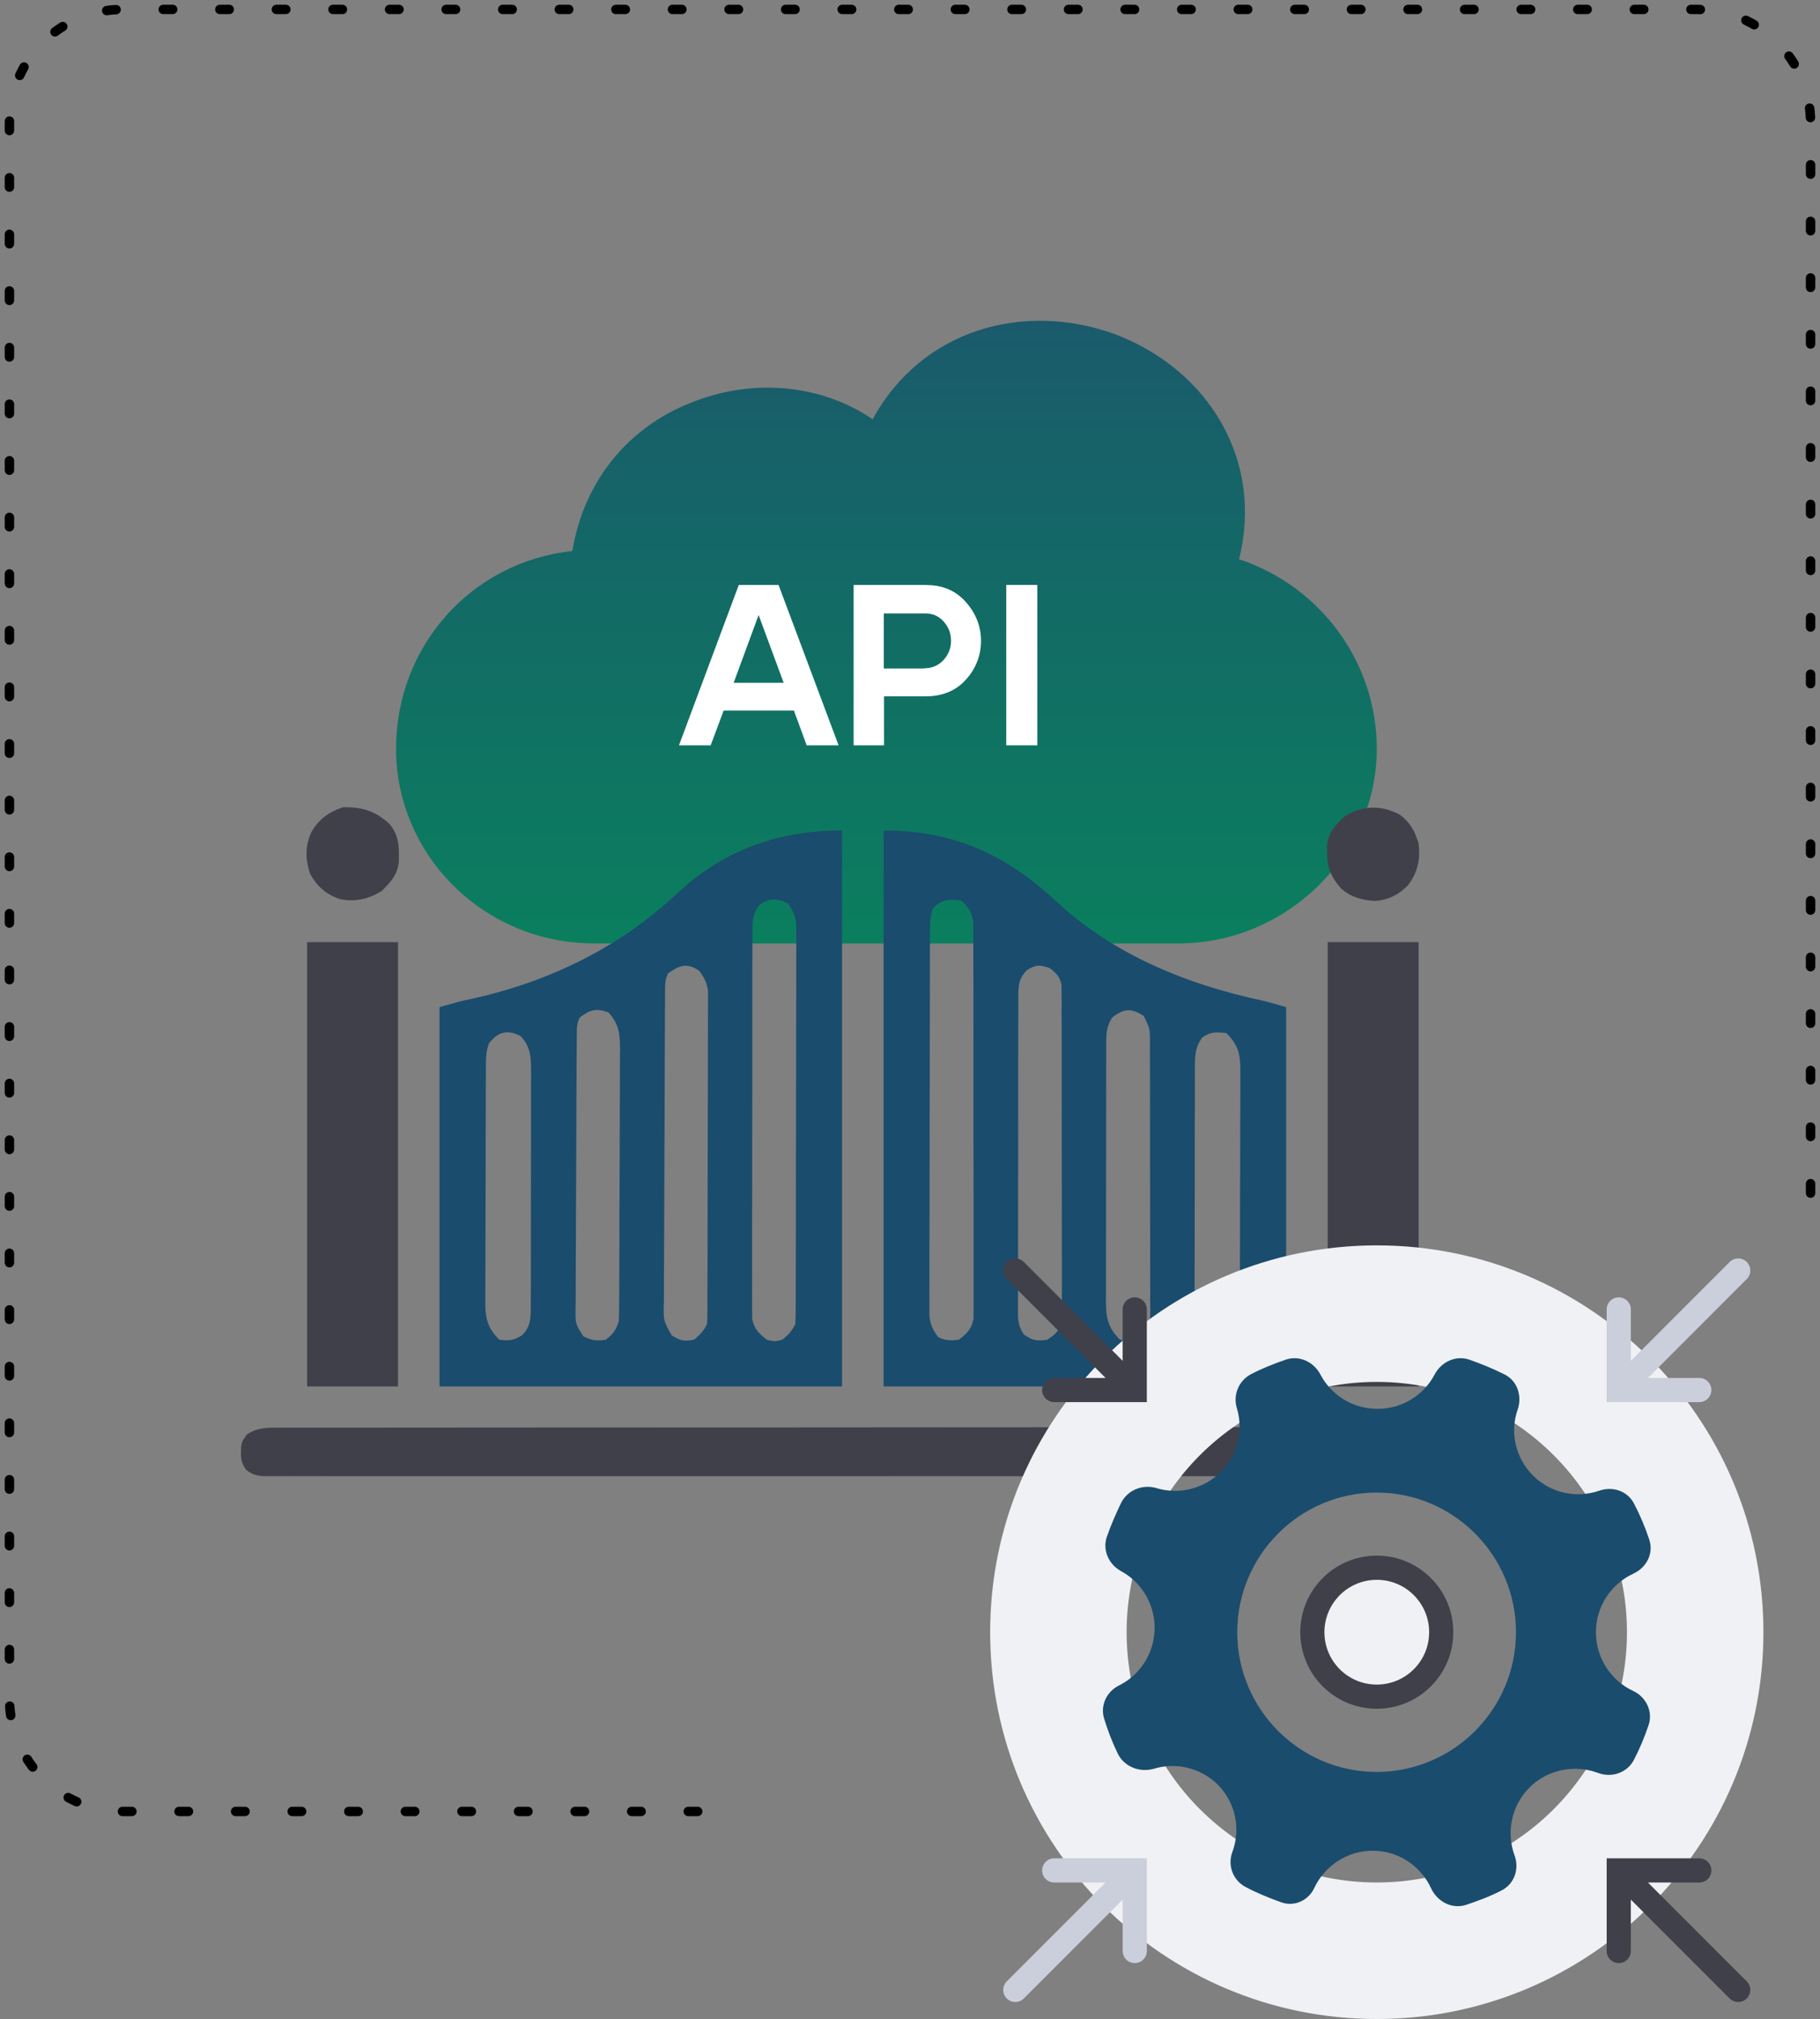 <svg width="193" height="214" viewBox="0 0 193 214" fill="none" xmlns="http://www.w3.org/2000/svg">
<rect x="0" y="0" width="193" height="214" fill="#808080" stroke="none"/>
<path d="M192 126.461V13C192 6.373 186.627 1 180 1H13C6.373 1 1 6.373 1 13V180C1 186.627 6.373 192 13 192H75.902" stroke="black" stroke-linecap="round" stroke-dasharray="1 5"/>
<path d="M131.393 59.275C140.157 62.184 146 70.329 146 79.347C146 90.692 136.36 100 124.966 100H63.034C51.348 100 42 90.692 42 79.347C42 68.584 49.888 59.566 60.697 58.403C61.865 51.13 66.539 45.312 73.258 42.694C79.685 40.076 86.989 40.658 92.539 44.44C97.798 34.84 108.607 31.931 118.247 35.422C128.18 39.204 134.022 48.803 131.393 59.275Z" fill="url(#paint0_linear_45_370)"/>
<path fill-rule="evenodd" clip-rule="evenodd" d="M88.927 79H85.542L84.19 75.313H76.737L75.362 79H72L78.344 62H82.561L88.927 79ZM80.446 65.189L77.8 72.373H83.104L80.446 65.189Z" fill="white"/>
<path fill-rule="evenodd" clip-rule="evenodd" d="M90.522 62H98.287L98.264 62.012C99.985 62.012 101.372 62.617 102.435 63.826C103.498 65.035 104.029 66.398 104.029 67.916C104.029 69.469 103.498 70.844 102.435 72.029C101.372 73.215 99.939 73.808 98.148 73.808H93.746V79H90.522V62ZM93.723 70.856H98.021L97.998 70.832C98.841 70.832 99.523 70.536 100.055 69.955C100.586 69.374 100.852 68.698 100.852 67.927C100.852 67.157 100.598 66.481 100.089 65.9C99.581 65.319 98.945 65.023 98.171 65.023H93.723V70.856Z" fill="white"/>
<path d="M110 79H106.707V62H110V79Z" fill="white"/>
<path d="M89.297 88.022C89.297 107.47 89.297 126.918 89.297 146.955C75.211 146.955 61.124 146.955 46.611 146.955C46.611 133.687 46.611 120.418 46.611 106.748C48.755 106.136 48.755 106.136 49.789 105.92C58.231 104.085 65.719 100.45 72.018 94.501C76.895 90.005 82.726 88.022 89.297 88.022ZM80.431 96.038C79.835 96.992 79.795 97.534 79.792 98.653C79.789 98.921 79.789 98.921 79.786 99.195C79.781 99.793 79.784 100.39 79.787 100.988C79.785 101.417 79.782 101.847 79.779 102.276C79.773 103.441 79.774 104.605 79.777 105.77C79.778 106.743 79.776 107.715 79.774 108.688C79.769 110.982 79.77 113.276 79.775 115.57C79.779 117.937 79.775 120.303 79.766 122.67C79.759 124.703 79.757 126.735 79.759 128.767C79.761 129.981 79.76 131.195 79.754 132.408C79.749 133.55 79.751 134.69 79.758 135.832C79.759 136.25 79.758 136.669 79.755 137.087C79.75 137.659 79.754 138.231 79.761 138.802C79.761 139.122 79.761 139.442 79.761 139.772C79.987 140.884 80.436 141.298 81.311 141.998C82.149 142.205 82.149 142.205 82.963 141.998C83.597 141.484 83.976 141.074 84.34 140.346C84.368 139.78 84.377 139.214 84.379 138.647C84.38 138.285 84.382 137.922 84.383 137.549C84.384 137.144 84.384 136.74 84.384 136.336C84.385 135.912 84.387 135.488 84.388 135.065C84.392 133.911 84.394 132.758 84.395 131.605C84.396 130.884 84.397 130.164 84.398 129.444C84.402 127.191 84.405 124.938 84.406 122.685C84.407 120.083 84.412 117.481 84.42 114.879C84.426 112.869 84.428 110.859 84.429 108.849C84.429 107.647 84.431 106.446 84.436 105.245C84.44 104.115 84.441 102.985 84.438 101.855C84.438 101.441 84.439 101.026 84.442 100.612C84.445 100.045 84.444 99.479 84.441 98.913C84.442 98.596 84.442 98.279 84.442 97.953C84.328 97.009 84.078 96.49 83.514 95.732C82.393 95.172 81.342 95.162 80.431 96.038ZM70.846 103.168C70.492 103.876 70.532 104.384 70.528 105.177C70.526 105.486 70.523 105.795 70.521 106.114C70.52 106.455 70.518 106.796 70.517 107.147C70.515 107.505 70.513 107.863 70.51 108.231C70.503 109.42 70.499 110.608 70.495 111.797C70.493 112.206 70.492 112.615 70.491 113.023C70.485 114.725 70.48 116.426 70.476 118.127C70.472 120.566 70.463 123.004 70.447 125.443C70.436 127.157 70.431 128.872 70.43 130.586C70.428 131.61 70.425 132.634 70.416 133.658C70.406 134.801 70.408 135.943 70.41 137.086C70.405 137.425 70.401 137.764 70.396 138.114C70.35 139.968 70.35 139.968 71.216 141.521C72.113 142.106 72.549 142.199 73.6 141.998C74.234 141.484 74.613 141.074 74.977 140.346C75.004 139.871 75.014 139.395 75.015 138.919C75.017 138.617 75.018 138.315 75.02 138.003C75.02 137.67 75.021 137.337 75.021 136.993C75.022 136.644 75.024 136.294 75.025 135.934C75.029 134.972 75.031 134.011 75.032 133.05C75.032 132.45 75.034 131.85 75.035 131.249C75.039 129.371 75.041 127.493 75.042 125.615C75.044 123.446 75.048 121.278 75.056 119.11C75.062 117.434 75.065 115.758 75.066 114.082C75.066 113.081 75.067 112.08 75.072 111.079C75.078 109.963 75.076 108.846 75.075 107.729C75.077 107.397 75.08 107.066 75.082 106.724C75.081 106.42 75.079 106.115 75.078 105.801C75.078 105.405 75.078 105.405 75.079 105.001C74.955 104.118 74.674 103.609 74.15 102.893C72.823 102.008 72.07 102.308 70.846 103.168ZM61.482 107.85C61.148 108.517 61.169 108.946 61.165 109.693C61.162 109.965 61.16 110.238 61.157 110.519C61.156 110.819 61.155 111.119 61.154 111.428C61.152 111.744 61.149 112.059 61.147 112.384C61.14 113.431 61.136 114.477 61.132 115.524C61.13 115.881 61.129 116.237 61.127 116.605C61.121 118.103 61.116 119.601 61.113 121.099C61.109 123.247 61.099 125.395 61.084 127.543C61.072 129.235 61.067 130.927 61.066 132.618C61.064 133.339 61.06 134.059 61.053 134.779C61.044 135.785 61.044 136.791 61.046 137.797C61.042 138.096 61.037 138.395 61.033 138.703C61.016 140.315 61.016 140.315 61.853 141.632C62.746 142.079 63.251 142.166 64.236 141.998C65.021 141.383 65.297 141.02 65.613 140.07C65.64 139.648 65.652 139.224 65.654 138.801C65.656 138.54 65.658 138.279 65.66 138.011C65.66 137.726 65.661 137.44 65.662 137.146C65.664 136.845 65.666 136.544 65.668 136.234C65.673 135.236 65.676 134.238 65.679 133.24C65.68 132.9 65.681 132.559 65.682 132.209C65.688 130.593 65.692 128.977 65.694 127.361C65.697 125.497 65.704 123.634 65.715 121.77C65.724 120.155 65.727 118.539 65.728 116.923C65.73 116.237 65.733 115.55 65.738 114.864C65.745 113.903 65.745 112.943 65.743 111.982C65.746 111.699 65.75 111.415 65.753 111.122C65.742 109.495 65.622 108.525 64.512 107.299C63.225 106.833 62.552 107.024 61.482 107.85ZM51.844 110.604C51.59 111.365 51.533 111.821 51.53 112.607C51.528 112.847 51.526 113.087 51.525 113.335C51.525 113.597 51.524 113.86 51.524 114.131C51.523 114.408 51.521 114.685 51.52 114.971C51.516 115.89 51.514 116.808 51.512 117.727C51.511 118.365 51.509 119.002 51.508 119.64C51.505 120.978 51.503 122.315 51.502 123.653C51.501 125.368 51.494 127.082 51.486 128.797C51.481 130.115 51.48 131.432 51.479 132.749C51.478 133.381 51.476 134.014 51.473 134.646C51.468 135.53 51.468 136.414 51.47 137.298C51.468 137.56 51.465 137.821 51.462 138.091C51.473 139.791 51.71 140.762 52.945 141.998C53.991 142.138 54.468 142.079 55.372 141.516C56.247 140.617 56.284 139.825 56.287 138.605C56.288 138.369 56.289 138.134 56.29 137.891C56.29 137.506 56.29 137.506 56.29 137.113C56.291 136.841 56.292 136.569 56.293 136.289C56.295 135.39 56.296 134.49 56.296 133.591C56.297 132.966 56.298 132.341 56.299 131.716C56.301 130.406 56.301 129.096 56.301 127.786C56.301 126.107 56.305 124.428 56.309 122.748C56.313 121.458 56.313 120.167 56.313 118.877C56.313 118.257 56.315 117.638 56.317 117.019C56.319 116.154 56.319 115.288 56.317 114.422C56.319 114.039 56.319 114.039 56.322 113.647C56.314 112.167 56.298 110.948 55.217 109.829C53.791 109.076 52.804 109.359 51.844 110.604Z" fill="#1A4C6D"/>
<path d="M93.703 88.022C101.25 88.022 106.848 90.648 112.309 95.819C118.332 101.279 125.951 104.362 133.794 106.039C134.667 106.246 135.527 106.502 136.389 106.748C136.389 120.016 136.389 133.285 136.389 146.955C122.302 146.955 108.216 146.955 93.703 146.955C93.703 127.507 93.703 108.059 93.703 88.022ZM98.936 96.283C98.631 97.197 98.624 97.878 98.621 98.841C98.62 99.204 98.618 99.567 98.617 99.941C98.616 100.344 98.616 100.747 98.616 101.15C98.615 101.574 98.613 101.998 98.612 102.422C98.608 103.574 98.606 104.726 98.605 105.878C98.604 106.598 98.603 107.318 98.602 108.038C98.598 110.289 98.595 112.54 98.594 114.792C98.593 117.391 98.588 119.991 98.58 122.591C98.574 124.6 98.572 126.609 98.571 128.618C98.571 129.818 98.569 131.018 98.564 132.218C98.56 133.347 98.559 134.476 98.562 135.605C98.562 136.019 98.561 136.433 98.558 136.847C98.555 137.413 98.556 137.979 98.559 138.544C98.558 138.861 98.558 139.177 98.558 139.503C98.672 140.446 98.923 140.965 99.486 141.723C100.282 142.12 100.807 142.102 101.689 141.998C102.568 141.301 103.013 140.885 103.239 139.772C103.239 139.452 103.239 139.132 103.239 138.802C103.241 138.623 103.243 138.444 103.245 138.26C103.25 137.662 103.245 137.065 103.24 136.467C103.242 136.038 103.244 135.608 103.246 135.179C103.251 134.014 103.248 132.85 103.242 131.685C103.238 130.466 103.24 129.246 103.242 128.027C103.243 125.98 103.238 123.932 103.231 121.885C103.222 119.518 103.222 117.152 103.227 114.785C103.231 112.508 103.229 110.231 103.225 107.953C103.223 106.984 103.223 106.016 103.225 105.047C103.227 103.906 103.224 102.765 103.216 101.624C103.214 101.205 103.214 100.786 103.216 100.368C103.219 99.796 103.214 99.224 103.208 98.653C103.207 98.333 103.207 98.013 103.206 97.683C103.036 96.646 102.715 96.184 101.965 95.457C100.679 95.273 99.856 95.328 98.936 96.283ZM108.901 102.824C108 103.751 107.989 104.491 107.987 105.731C107.985 106.034 107.984 106.337 107.983 106.65C107.983 106.982 107.983 107.315 107.983 107.658C107.983 108.008 107.982 108.358 107.981 108.719C107.978 109.68 107.978 110.641 107.977 111.602C107.977 112.404 107.976 113.206 107.975 114.008C107.973 115.9 107.972 117.793 107.972 119.685C107.973 121.637 107.97 123.59 107.965 125.542C107.962 127.218 107.96 128.894 107.96 130.57C107.96 131.571 107.96 132.572 107.957 133.573C107.954 134.69 107.955 135.806 107.957 136.922C107.955 137.254 107.953 137.586 107.952 137.928C107.953 138.232 107.954 138.536 107.955 138.849C107.955 139.113 107.955 139.377 107.955 139.649C108.028 140.392 108.166 140.825 108.574 141.447C109.543 142.093 109.912 142.158 111.053 141.998C111.754 141.542 112.035 141.332 112.43 140.621C112.638 139.447 112.615 138.284 112.603 137.095C112.605 136.736 112.607 136.378 112.609 136.009C112.615 135.028 112.611 134.047 112.606 133.066C112.601 132.039 112.603 131.012 112.605 129.985C112.606 128.26 112.602 126.536 112.594 124.811C112.585 122.818 112.585 120.825 112.59 118.831C112.594 116.913 112.593 114.994 112.588 113.076C112.586 112.26 112.586 111.443 112.588 110.627C112.591 109.488 112.584 108.349 112.577 107.209C112.578 106.871 112.58 106.532 112.582 106.182C112.579 105.872 112.575 105.562 112.571 105.243C112.571 104.974 112.57 104.704 112.569 104.427C112.389 103.514 112.047 103.191 111.328 102.617C110.25 102.25 109.88 102.215 108.901 102.824ZM117.938 107.85C117.427 108.672 117.317 109.296 117.315 110.256C117.313 110.517 117.311 110.779 117.309 111.048C117.31 111.333 117.31 111.618 117.311 111.911C117.31 112.212 117.308 112.514 117.307 112.825C117.303 113.822 117.303 114.82 117.304 115.818C117.303 116.51 117.302 117.203 117.3 117.896C117.298 119.349 117.298 120.801 117.3 122.254C117.301 123.932 117.298 125.61 117.292 127.288C117.287 128.904 117.286 130.519 117.287 132.135C117.287 132.822 117.285 133.508 117.283 134.195C117.279 135.155 117.281 136.115 117.284 137.075C117.282 137.359 117.28 137.643 117.278 137.936C117.291 139.702 117.479 140.714 118.764 141.998C119.726 142.126 120.276 142.067 121.148 141.634C122.164 140.472 121.983 139.301 121.967 137.806C121.969 137.491 121.971 137.175 121.973 136.85C121.977 135.806 121.972 134.763 121.966 133.719C121.966 132.995 121.967 132.27 121.968 131.546C121.969 130.027 121.965 128.509 121.957 126.99C121.949 125.235 121.949 123.48 121.953 121.725C121.958 120.035 121.956 118.346 121.951 116.657C121.95 115.938 121.95 115.22 121.952 114.501C121.953 113.498 121.947 112.495 121.94 111.491C121.942 111.193 121.943 110.895 121.945 110.587C121.953 109.028 121.953 109.028 121.275 107.673C119.963 106.832 119.167 106.886 117.938 107.85ZM127.473 109.984C126.797 110.92 126.716 111.759 126.713 112.895C126.712 113.131 126.711 113.366 126.71 113.609C126.71 113.866 126.71 114.123 126.71 114.387C126.709 114.659 126.708 114.931 126.707 115.211C126.705 116.11 126.704 117.01 126.704 117.909C126.703 118.534 126.702 119.159 126.701 119.784C126.699 121.094 126.699 122.404 126.699 123.714C126.699 125.393 126.695 127.072 126.69 128.752C126.687 130.042 126.687 131.333 126.687 132.623C126.687 133.243 126.685 133.862 126.683 134.481C126.681 135.346 126.681 136.212 126.683 137.078C126.681 137.461 126.681 137.461 126.678 137.853C126.686 139.333 126.702 140.552 127.783 141.671C128.612 142.109 129.129 142.133 130.055 141.998C130.839 141.383 131.115 141.02 131.432 140.07C131.458 139.678 131.469 139.286 131.47 138.893C131.472 138.653 131.473 138.413 131.475 138.165C131.475 137.903 131.476 137.64 131.476 137.369C131.477 137.092 131.479 136.815 131.48 136.529C131.484 135.61 131.486 134.692 131.488 133.773C131.489 133.135 131.491 132.498 131.492 131.86C131.495 130.522 131.497 129.185 131.498 127.847C131.499 126.132 131.506 124.418 131.514 122.703C131.519 121.385 131.52 120.068 131.521 118.751C131.522 118.119 131.524 117.486 131.527 116.854C131.532 115.97 131.532 115.086 131.53 114.202C131.532 113.94 131.535 113.679 131.537 113.409C131.527 111.709 131.29 110.738 130.055 109.502C128.969 109.381 128.368 109.324 127.473 109.984Z" fill="#1A4C6D"/>
<path d="M29.703 151.325C30.027 151.324 30.027 151.324 30.358 151.323C31.089 151.322 31.82 151.322 32.55 151.323C33.077 151.322 33.604 151.321 34.131 151.32C35.583 151.318 37.036 151.317 38.488 151.317C40.053 151.317 41.617 151.315 43.182 151.313C46.605 151.309 50.028 151.307 53.45 151.306C55.586 151.305 57.722 151.304 59.858 151.303C65.768 151.3 71.678 151.297 77.588 151.296C77.97 151.296 78.352 151.296 78.734 151.296C79.118 151.296 79.501 151.296 79.884 151.296C80.653 151.295 81.421 151.295 82.19 151.295C82.381 151.295 82.571 151.295 82.768 151.295C88.95 151.294 95.133 151.29 101.315 151.283C107.849 151.277 114.383 151.273 120.917 151.272C124.48 151.272 128.043 151.271 131.606 151.266C134.639 151.261 137.672 151.26 140.705 151.262C142.254 151.263 143.802 151.263 145.35 151.259C146.767 151.256 148.183 151.256 149.6 151.259C150.113 151.26 150.627 151.259 151.14 151.257C151.836 151.254 152.532 151.256 153.228 151.259C153.53 151.256 153.53 151.256 153.837 151.253C155.374 151.268 156.244 151.664 157.318 152.738C157.411 153.296 157.411 153.296 157.422 153.943C157.429 154.155 157.437 154.368 157.445 154.586C157.264 155.484 156.942 155.762 156.217 156.318C155.462 156.426 154.817 156.467 154.063 156.457C153.843 156.459 153.624 156.46 153.398 156.462C152.658 156.466 151.918 156.462 151.178 156.458C150.644 156.46 150.11 156.461 149.576 156.463C148.105 156.468 146.634 156.466 145.162 156.462C143.577 156.46 141.992 156.464 140.407 156.467C137.3 156.472 134.193 156.471 131.087 156.467C128.563 156.465 126.038 156.465 123.514 156.466C123.156 156.466 122.797 156.466 122.427 156.466C121.698 156.467 120.97 156.467 120.241 156.467C113.597 156.47 106.953 156.467 100.309 156.461C94.241 156.456 88.174 156.457 82.106 156.462C75.292 156.468 68.478 156.47 61.664 156.467C60.938 156.466 60.212 156.466 59.486 156.466C59.128 156.466 58.771 156.465 58.403 156.465C55.881 156.464 53.359 156.466 50.837 156.468C47.764 156.472 44.692 156.471 41.62 156.465C40.052 156.462 38.483 156.461 36.915 156.464C35.48 156.468 34.046 156.466 32.612 156.46C32.091 156.459 31.571 156.46 31.05 156.462C30.346 156.466 29.642 156.462 28.937 156.457C28.733 156.46 28.528 156.462 28.317 156.465C27.367 156.451 26.869 156.385 26.107 155.797C25.485 154.949 25.528 154.344 25.573 153.323C25.682 152.738 25.682 152.738 26.181 152.05C27.315 151.272 28.381 151.322 29.703 151.325Z" fill="#40404B"/>
<path d="M140.795 99.863C143.976 99.863 147.156 99.863 150.434 99.863C150.434 115.404 150.434 130.944 150.434 146.955C147.253 146.955 144.072 146.955 140.795 146.955C140.795 131.415 140.795 115.874 140.795 99.863Z" fill="#40404B"/>
<path d="M32.566 99.863C35.747 99.863 38.928 99.863 42.205 99.863C42.205 115.404 42.205 130.944 42.205 146.955C39.024 146.955 35.844 146.955 32.566 146.955C32.566 131.415 32.566 115.874 32.566 99.863Z" fill="#40404B"/>
<path d="M148.469 86.371C149.558 87.189 150.043 88.118 150.434 89.398C150.626 91.129 150.364 92.381 149.332 93.805C148.321 94.839 147.232 95.402 145.782 95.492C144.423 95.411 143.231 95.091 142.209 94.165C140.894 92.659 140.698 91.671 140.718 89.669C140.853 88.237 141.54 87.542 142.533 86.576C144.44 85.334 146.467 85.29 148.469 86.371Z" fill="#40404B"/>
<path d="M41.266 87.296C42.348 88.549 42.322 89.747 42.292 91.35C42.139 92.758 41.451 93.448 40.501 94.424C39.13 95.278 37.695 95.624 36.095 95.302C34.588 94.828 33.653 93.989 32.876 92.617C32.385 91.008 32.328 89.778 32.997 88.245C33.783 86.834 34.866 86.056 36.388 85.56C38.384 85.52 39.778 85.953 41.266 87.296Z" fill="#40404B"/>
<g clip-path="url(#clip0_45_370)">
<path fill-rule="evenodd" clip-rule="evenodd" d="M146 132C123.356 132 105 150.356 105 173C105 195.644 123.356 214 146 214C168.644 214 187 195.644 187 173C187 150.356 168.644 132 146 132ZM146 146.471C131.348 146.471 119.471 158.348 119.471 173C119.471 187.652 131.348 199.529 146 199.529C160.652 199.529 172.529 187.652 172.529 173C172.529 158.348 160.652 146.471 146 146.471Z" fill="#F0F1F4"/>
<rect x="139.167" y="166.167" width="13.667" height="13.667" rx="6.833" fill="#F0F1F4"/>
<path d="M173.171 179.222C170.85 178.131 169.24 175.758 169.24 173.006C169.24 170.253 170.85 167.88 173.219 166.789C174.64 166.125 175.398 164.606 174.877 163.135C174.45 161.854 173.929 160.62 173.313 159.434C172.65 158.057 171.04 157.488 169.571 158.01C167.203 158.817 164.456 158.295 162.561 156.396C160.666 154.498 160.098 151.746 160.95 149.373C161.424 147.95 160.903 146.336 159.529 145.672C158.298 145.055 157.019 144.533 155.787 144.106C154.366 143.631 152.85 144.343 152.14 145.672C151.003 147.855 148.729 149.326 146.077 149.326C143.424 149.326 141.15 147.855 140.013 145.672C139.303 144.343 137.787 143.631 136.366 144.106C135.134 144.533 133.903 145.007 132.718 145.624C131.392 146.289 130.729 147.807 131.155 149.231C131.866 151.556 131.297 154.214 129.45 156.017C127.603 157.867 124.95 158.437 122.629 157.725C121.161 157.298 119.597 157.915 118.887 159.291C118.318 160.478 117.797 161.664 117.371 162.898C116.897 164.274 117.561 165.792 118.839 166.504C120.971 167.643 122.439 169.921 122.439 172.531C122.439 175.236 120.876 177.561 118.65 178.653C117.324 179.317 116.66 180.788 117.087 182.164C117.466 183.398 117.939 184.632 118.508 185.818C119.171 187.242 120.829 187.906 122.345 187.479C124.666 186.767 127.271 187.337 129.118 189.14C131.061 191.086 131.582 193.886 130.682 196.306C130.161 197.682 130.729 199.248 132.008 199.96C133.239 200.624 134.519 201.146 135.845 201.621C137.266 202.143 138.782 201.431 139.397 200.055C140.487 197.777 142.855 196.163 145.555 196.163C148.303 196.163 150.671 197.777 151.761 200.149C152.424 201.573 153.987 202.38 155.455 201.905C156.734 201.478 158.013 201.004 159.197 200.387C160.571 199.722 161.14 198.109 160.618 196.685C159.718 194.265 160.24 191.418 162.182 189.472C164.124 187.527 167.013 187.005 169.429 187.906C170.898 188.476 172.555 187.906 173.266 186.53C173.882 185.343 174.403 184.11 174.829 182.828C175.303 181.405 174.545 179.839 173.171 179.222ZM145.982 187.811C137.835 187.811 131.203 181.168 131.203 173.006C131.203 164.843 137.835 158.2 145.982 158.2C154.13 158.2 160.761 164.843 160.761 173.006C160.761 181.168 154.13 187.811 145.982 187.811Z" fill="#1A4C6D"/>
<path fill-rule="evenodd" clip-rule="evenodd" d="M111.791 196.969C111.083 196.969 110.51 197.542 110.51 198.25C110.51 198.957 111.083 199.531 111.791 199.531L117.239 199.531L106.761 210.01C106.26 210.51 106.26 211.321 106.761 211.822C107.261 212.322 108.072 212.322 108.572 211.822L119.051 201.343L119.051 206.791C119.051 207.499 119.625 208.073 120.332 208.073C121.04 208.073 121.614 207.499 121.614 206.791L121.614 198.25L121.614 196.969L120.332 196.969L111.791 196.969Z" fill="#CBCEDB"/>
<path fill-rule="evenodd" clip-rule="evenodd" d="M180.201 196.969C180.909 196.969 181.482 197.542 181.482 198.25C181.482 198.957 180.909 199.531 180.201 199.531H174.753L185.232 210.01C185.732 210.51 185.732 211.321 185.232 211.822C184.731 212.322 183.92 212.322 183.42 211.822L172.94 201.342V206.791C172.94 207.499 172.367 208.073 171.659 208.073C170.952 208.073 170.378 207.499 170.378 206.791L170.378 198.25L170.378 196.969L171.659 196.969L180.201 196.969Z" fill="#40404B"/>
<path fill-rule="evenodd" clip-rule="evenodd" d="M111.791 148.613C111.083 148.613 110.51 148.04 110.51 147.332C110.51 146.625 111.083 146.051 111.791 146.051H117.239L106.761 135.572C106.26 135.072 106.26 134.261 106.761 133.76C107.261 133.26 108.072 133.26 108.572 133.76L119.051 144.239V138.79C119.051 138.083 119.625 137.509 120.332 137.509C121.04 137.509 121.614 138.083 121.614 138.79L121.614 147.332L121.614 148.613L120.332 148.613L111.791 148.613Z" fill="#40404B"/>
<path fill-rule="evenodd" clip-rule="evenodd" d="M180.201 148.613C180.909 148.613 181.482 148.04 181.482 147.332C181.482 146.625 180.909 146.051 180.201 146.051L174.753 146.051L185.232 135.572C185.732 135.072 185.732 134.261 185.232 133.76C184.731 133.26 183.92 133.26 183.42 133.76L172.94 144.24L172.94 138.79C172.94 138.083 172.367 137.509 171.659 137.509C170.952 137.509 170.378 138.083 170.378 138.79L170.378 147.332L170.378 148.613L171.659 148.613L180.201 148.613Z" fill="#CBCEDB"/>
<path fill-rule="evenodd" clip-rule="evenodd" d="M146 167.448C142.934 167.448 140.448 169.934 140.448 173C140.448 176.066 142.934 178.552 146 178.552C149.066 178.552 151.552 176.066 151.552 173C151.552 169.934 149.066 167.448 146 167.448ZM137.885 173C137.885 168.518 141.519 164.885 146 164.885C150.482 164.885 154.115 168.518 154.115 173C154.115 177.482 150.482 181.115 146 181.115C141.519 181.115 137.885 177.482 137.885 173Z" fill="#40404B"/>
</g>
<defs>
<linearGradient id="paint0_linear_45_370" x1="94" y1="34" x2="94" y2="100" gradientUnits="userSpaceOnUse">
<stop stop-color="#1A5A6C"/>
<stop offset="1" stop-color="#0A7F5E"/>
</linearGradient>
<clipPath id="clip0_45_370">
<rect width="82" height="82" fill="white" transform="translate(105 132)"/>
</clipPath>
</defs>
</svg>

